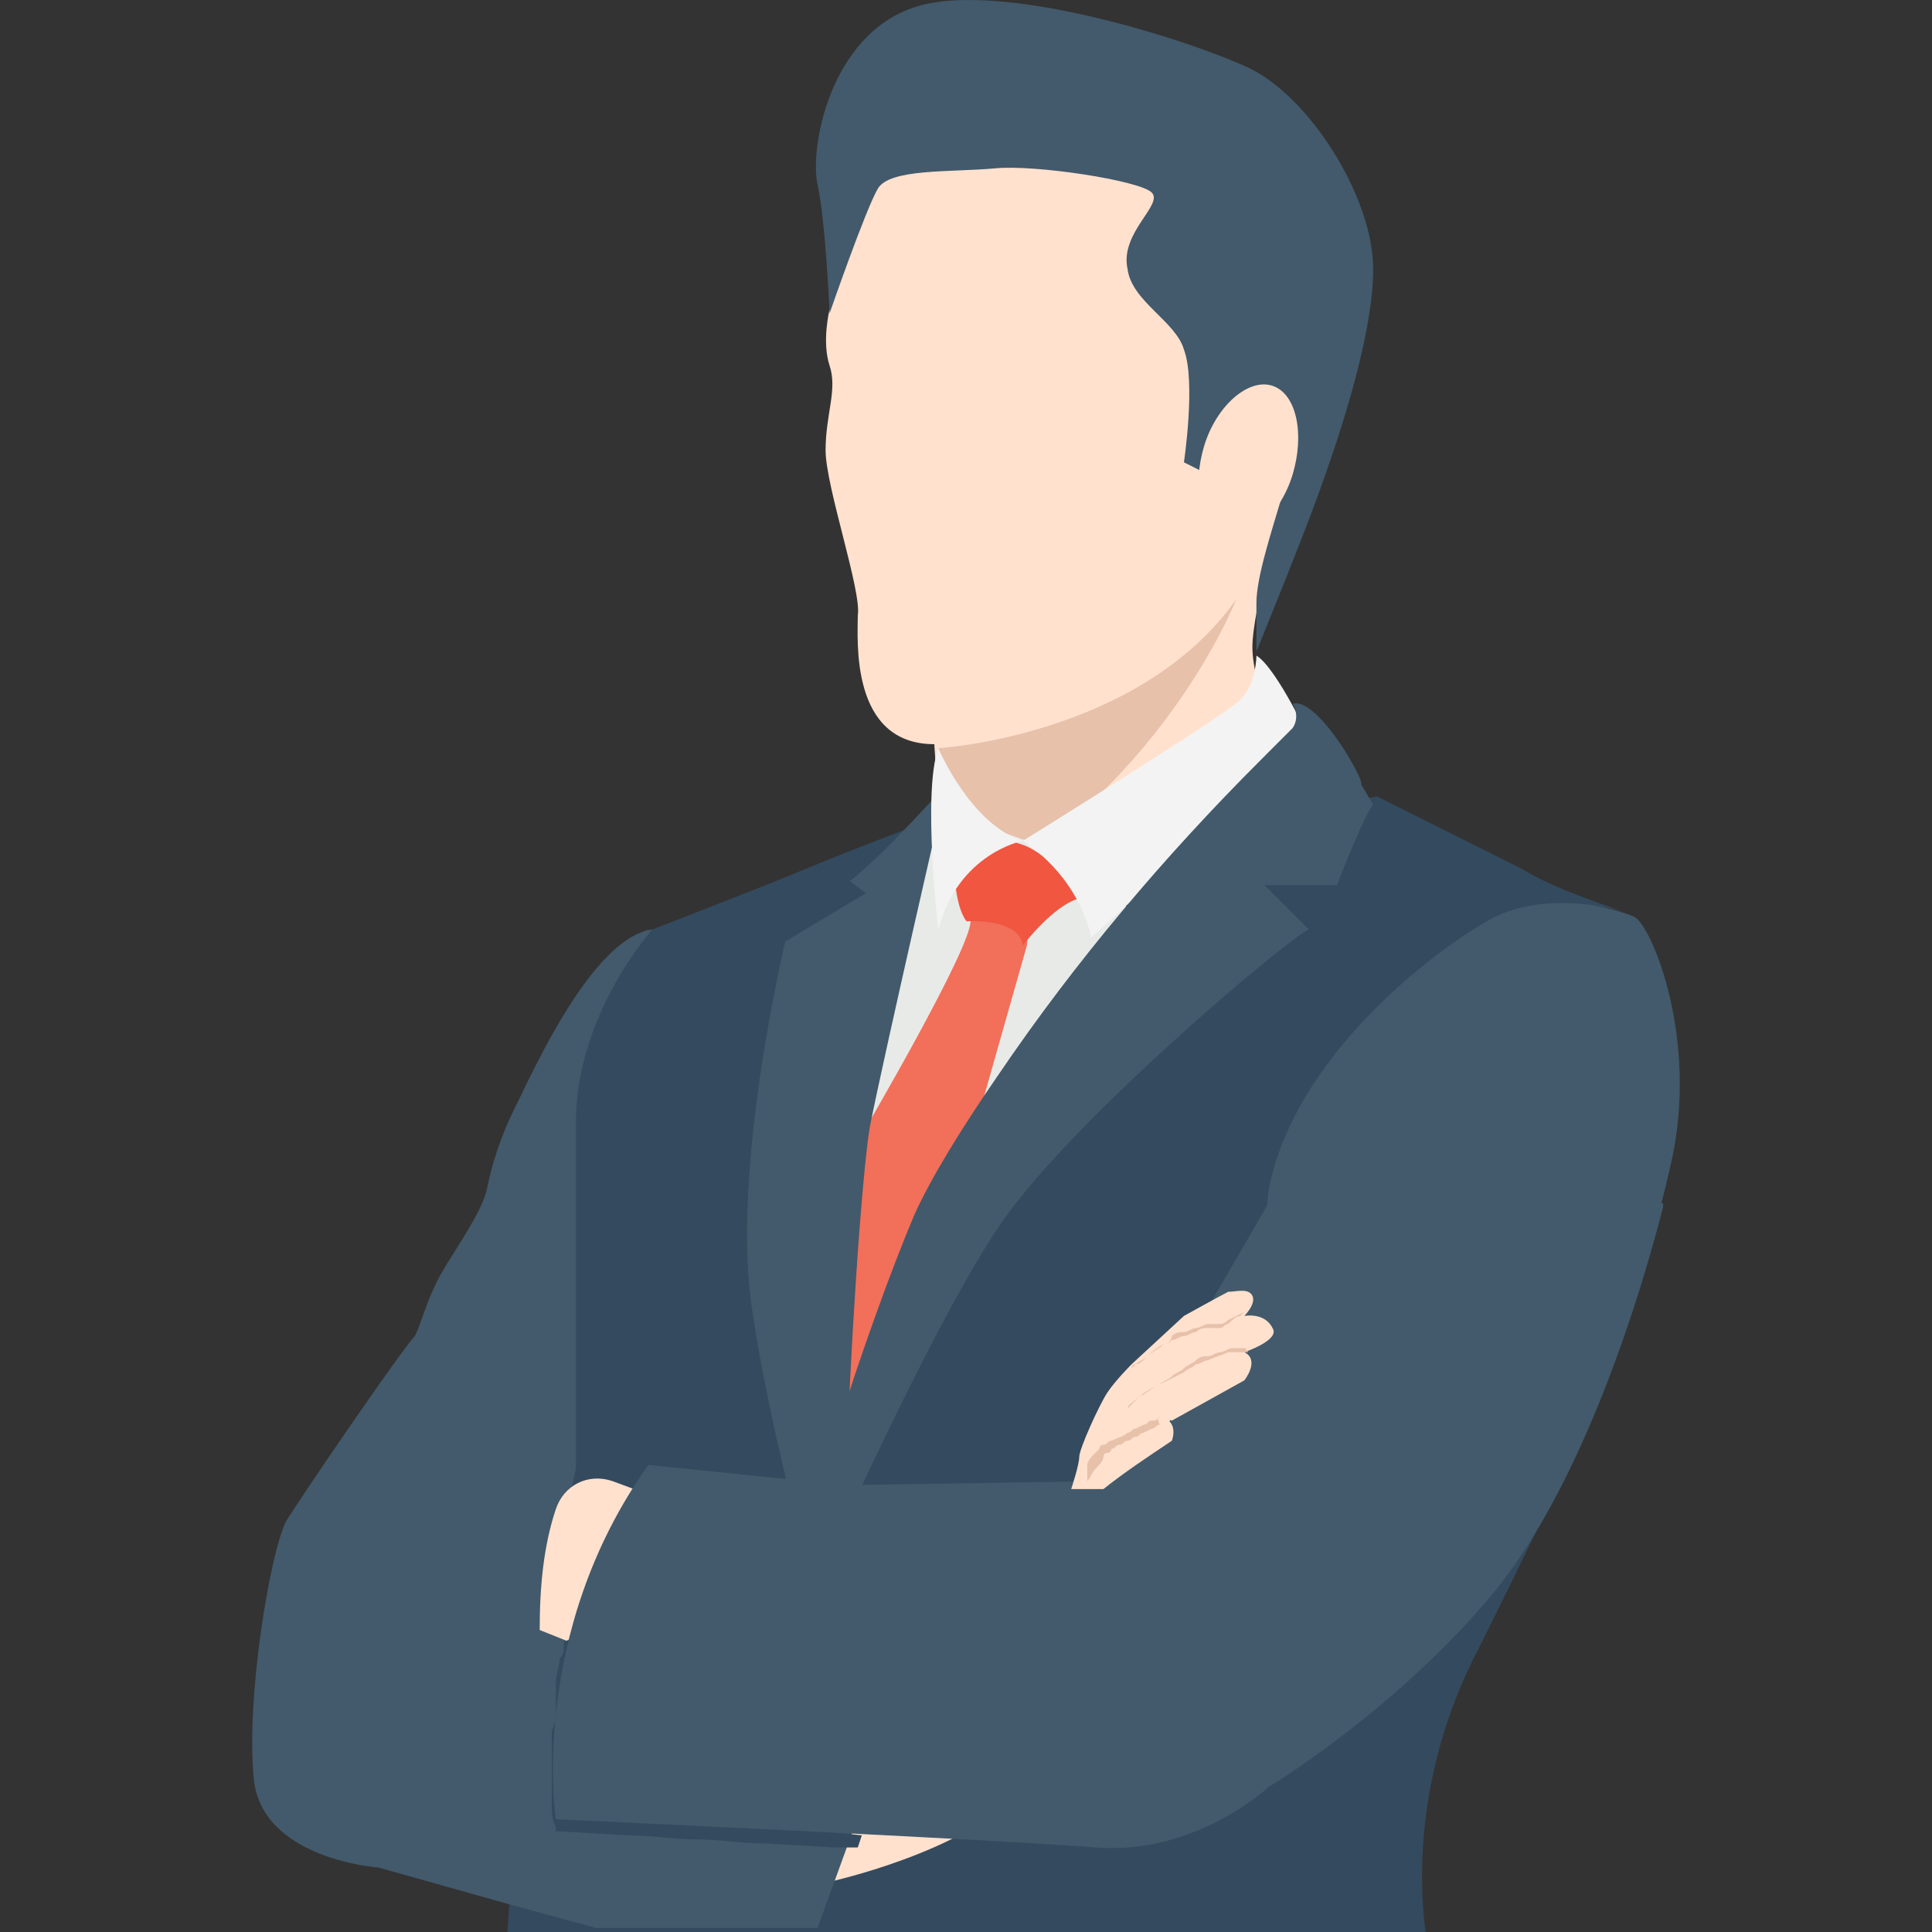 <svg width="115" height="115" viewBox="0 0 115 115" fill="none" xmlns="http://www.w3.org/2000/svg">
<rect x="0" y="0" width="115" height="115" fill="#333333" stroke="none"/>
<g clip-path="url(#clip0_352_49)">
<path d="M41.951 67.305L34.761 100.859L26.852 98.702C26.852 98.702 30.207 58.916 38.596 55.321L41.951 67.305Z" fill="#344A5E"/>
<path d="M90.605 52.924C90.605 52.924 96.597 54.123 97.316 54.602C98.275 55.081 101.151 61.792 99.473 69.222C97.795 76.653 93.96 88.876 88.208 95.587C82.456 102.297 75.266 106.612 75.266 106.612C75.266 106.612 70.952 110.686 64.96 110.207C58.968 109.728 32.843 108.529 32.843 108.529C32.843 108.529 31.165 97.504 38.356 87.438L50.1 88.636L65.679 88.396L75.266 71.859L75.026 62.511C75.266 62.511 86.77 53.404 90.605 52.924Z" fill="#425A6B"/>
<path d="M30.206 115H44.827L52.496 97.264C52.496 97.264 47.942 85.52 48.661 75.933C49.141 66.346 54.653 49.09 54.653 49.09C54.653 49.09 50.819 50.528 47.942 51.726C45.066 52.924 38.835 55.321 38.835 55.321C38.835 55.321 34.521 60.594 34.281 66.825C34.281 73.297 34.281 87.437 34.281 87.437C31.645 92.231 30.926 103.735 30.206 115Z" fill="#344A5E"/>
<path d="M84.853 115C84.134 109.248 85.332 103.256 87.969 98.223C94.44 85.28 96.597 79.768 96.597 79.768C88.688 81.206 82.456 84.561 78.621 91.512C76.464 82.884 75.026 74.255 75.505 70.9C76.943 62.991 85.332 56.519 88.927 54.602C91.803 53.164 95.638 53.883 96.836 54.362C95.638 53.883 92.522 52.924 90.605 51.726C88.208 50.528 81.977 47.412 81.977 47.412L79.1 47.891C79.1 47.891 60.166 66.106 58.009 69.941C55.852 73.776 47.224 97.743 47.224 97.743L43.628 115H84.853Z" fill="#344A5E"/>
<path d="M96.836 54.362C97.076 54.362 97.315 54.602 97.315 54.602C97.315 54.602 97.076 54.362 96.836 54.362Z" fill="#344A5E"/>
<path d="M48.902 112.124C48.902 112.124 55.852 110.686 59.687 107.57C63.282 104.454 53.695 100.859 53.695 100.859L48.902 112.603" fill="#FFE1CE"/>
<path d="M50.34 12.179L49.381 18.411C49.381 18.411 48.902 20.328 49.381 21.766C49.861 23.204 49.142 24.642 49.142 26.799C49.142 28.956 51.299 35.188 51.059 36.626C51.059 38.064 50.58 44.296 55.613 44.296L56.332 55.081L76.465 45.973C76.465 45.973 74.547 40.7 74.547 38.543C74.547 36.147 76.465 29.915 76.465 29.915L78.142 22.006C78.142 22.006 75.746 9.063 69.274 6.427C63.043 3.791 53.456 3.791 50.34 12.179Z" fill="#FFE1CE"/>
<path d="M52.257 11.221C52.976 10.022 56.571 10.262 59.208 10.022C61.604 9.783 67.836 10.742 68.555 11.46C69.274 12.18 66.638 13.857 67.117 16.014C67.356 17.932 69.993 19.13 70.472 20.808C71.191 22.725 70.472 27.519 70.472 27.519L71.91 28.238C71.91 28.238 75.026 24.643 76.704 24.882C78.381 25.122 74.786 32.792 74.786 35.908C74.786 39.023 74.786 38.784 74.786 38.784C74.786 38.784 77.423 32.312 78.381 29.676C79.34 27.04 81.737 20.329 81.737 16.015C81.737 11.7 77.902 5.708 74.307 4.031C70.712 2.353 59.447 -1.242 54.414 0.436C49.381 2.114 48.182 8.824 48.662 10.981C49.141 13.139 49.381 18.651 49.381 18.651C49.381 18.651 51.538 12.419 52.257 11.221Z" fill="#425A6B"/>
<path d="M73.588 35.668C67.836 43.817 55.852 44.536 55.852 44.536L56.571 53.643C69.034 47.412 73.588 35.668 73.588 35.668Z" fill="#E7C1AA"/>
<path d="M67.836 59.156C63.282 63.71 58.968 68.503 58.009 70.181C56.571 72.578 52.497 83.363 49.86 90.553L46.984 83.842L54.414 49.808L56.331 48.37L61.125 50.048H66.398L67.836 59.156Z" fill="#E8EAE8"/>
<path d="M61.364 53.644L61.125 56.28L55.612 75.694L51.778 85.281L49.141 83.603L51.298 67.544C51.298 67.544 57.769 56.519 57.769 54.842C57.769 53.164 58.009 52.924 58.009 52.924L61.364 53.644Z" fill="#F26F5A"/>
<path d="M56.811 51.726C56.811 51.726 56.811 53.883 57.53 54.842C57.53 54.842 60.646 54.602 60.885 56.28C60.885 56.28 63.042 53.404 64.72 53.404C64.72 53.404 62.324 50.767 60.885 50.288C59.447 49.808 58.968 49.809 58.968 49.809L56.811 51.726Z" fill="#F05640"/>
<path d="M74.787 39.023C74.787 39.023 74.787 40.701 73.828 41.659C72.869 42.618 60.886 50.048 60.886 50.048C63.043 51.486 64.481 53.643 64.96 55.8L77.903 44.056C78.142 44.296 75.985 39.742 74.787 39.023Z" fill="#F3F3F3"/>
<path d="M76.943 41.899C76.943 41.899 77.422 42.618 76.943 43.337C76.703 43.577 75.984 44.296 75.026 45.255C69.273 51.007 64.001 57.238 59.447 63.949C57.29 67.065 55.372 70.181 54.414 72.338C51.777 78.569 46.984 92.71 46.744 98.463C46.744 98.463 55.372 78.57 59.926 72.338C64.48 66.106 76.464 56.04 77.902 55.321L75.266 52.685H79.58C79.58 52.685 81.257 48.37 81.737 47.891L81.018 46.693C81.257 46.453 78.381 41.42 76.943 41.899Z" fill="#425A6B"/>
<path d="M50.578 52.445L51.537 53.164L46.744 56.04C46.744 56.04 43.389 69.941 44.827 78.33C45.546 83.123 46.984 89.115 48.182 93.429C48.661 92.231 49.141 90.793 49.38 89.355C49.38 88.876 49.859 88.636 50.339 88.636C50.579 80.487 51.298 69.941 51.777 67.065C52.736 62.272 56.331 46.693 56.331 46.693C56.331 46.693 52.496 51.007 50.578 52.445Z" fill="#425A6B"/>
<path d="M55.852 44.535C55.852 44.535 57.77 49.089 60.886 50.048C60.886 50.048 57.051 50.767 55.852 55.321C55.852 55.321 54.894 47.172 55.852 44.535Z" fill="#F3F3F3"/>
<path d="M22.537 111.165L30.207 113.322L35.48 114.761H48.662L52.497 104.215L49.86 103.256L32.124 97.025L34.281 87.438C34.281 87.438 34.281 73.297 34.281 66.826C34.281 60.354 38.835 55.321 38.835 55.321C35.24 55.8 31.645 63.95 30.686 65.867C29.727 67.784 29.248 69.462 29.009 70.66C28.769 71.859 27.81 73.297 26.612 75.214C25.413 77.132 25.174 78.57 24.694 79.528C23.975 80.247 18.223 88.636 17.025 90.553C16.066 92.471 14.628 101.099 15.107 105.893C15.586 110.686 22.537 111.165 22.537 111.165Z" fill="#425A6B"/>
<path d="M34.521 97.983L32.124 97.025C32.124 94.388 32.364 91.991 33.083 89.834C33.563 88.396 35.001 87.677 36.439 88.156L40.993 89.834L34.521 97.983Z" fill="#FFE1CE"/>
<path d="M49.141 109.008L45.067 108.768C43.629 108.768 42.431 108.529 40.993 108.529C39.554 108.529 38.356 108.289 36.918 108.289L33.323 108.049C33.323 107.809 33.323 107.33 33.323 107.09C33.323 106.611 33.323 106.132 33.323 105.652C33.323 105.173 33.323 104.694 33.323 104.214C33.323 103.735 33.323 103.256 33.323 102.776C33.323 102.297 33.323 101.817 33.563 101.338V100.619V99.9C33.563 99.421 33.803 98.941 33.803 98.462C33.803 98.222 33.803 97.983 34.042 97.743V97.503L33.563 97.743V97.983C33.563 98.222 33.563 98.462 33.323 98.702C33.323 99.181 33.084 99.66 33.084 100.14V100.859V101.578C33.084 102.057 33.084 102.536 32.844 103.016C32.844 103.495 32.844 103.975 32.844 104.454C32.844 104.933 32.844 105.413 32.844 105.892C32.844 106.371 32.844 106.851 32.844 107.33C32.844 107.809 32.844 108.289 33.084 108.768V109.008H33.323L37.398 109.247C38.836 109.247 40.034 109.487 41.472 109.487C42.91 109.487 44.108 109.727 45.547 109.727L49.621 109.967H51.059L51.299 109.248L49.141 109.008Z" fill="#344A5E"/>
<path d="M98.993 71.859C97.076 79.288 93.481 89.594 88.448 95.347C82.696 102.058 75.505 106.372 75.505 106.372C75.505 106.372 71.191 110.446 65.199 109.967C59.207 109.488 33.083 108.289 33.083 108.289C33.083 108.289 31.405 97.264 38.595 87.198L50.34 88.396L65.918 88.156L75.505 71.618H98.993V71.859Z" fill="#425A6B"/>
<path d="M65.679 88.636C66.877 87.677 68.315 86.719 69.753 85.76C69.753 85.76 70.232 84.561 69.034 84.322L69.753 84.561L74.067 82.165C74.067 82.165 75.026 80.966 74.067 80.487C74.067 80.487 76.224 79.768 75.745 79.049C75.266 78.09 74.067 78.33 74.067 78.33C74.067 78.33 74.786 77.611 74.547 77.131C74.307 76.652 73.588 76.892 73.109 76.892C72.629 77.131 70.472 78.33 70.472 78.33L67.356 81.206C67.356 81.206 66.398 82.165 65.918 82.884C65.439 83.603 64.24 86.239 64.24 86.719C64.24 87.198 63.761 88.636 63.761 88.636H65.679V88.636Z" fill="#FFE1CE"/>
<path d="M69.993 84.082L69.754 84.322L69.514 84.801L68.795 84.082H69.993Z" fill="#FFE1CE"/>
<path d="M69.034 84.322C68.794 84.561 68.794 84.561 68.555 84.561C68.315 84.561 68.315 84.801 68.076 84.801L67.596 85.041C67.357 85.041 67.357 85.281 67.117 85.281C66.877 85.52 66.638 85.52 66.158 85.76C65.918 85.76 65.918 86 65.679 86C65.679 86 65.439 86 65.439 86.239C65.439 86.239 65.439 86.239 65.2 86.479C64.96 86.719 64.72 86.959 64.72 87.198V88.157C64.96 87.917 64.96 87.678 65.2 87.438C65.439 87.198 65.679 86.959 65.679 86.719C65.679 86.719 65.679 86.479 65.918 86.479C65.918 86.479 66.158 86.479 66.158 86.239C66.398 86.239 66.398 86 66.638 86C66.877 86 66.877 85.76 67.117 85.76C67.357 85.76 67.357 85.52 67.596 85.52C67.836 85.52 67.836 85.28 68.075 85.28L68.555 85.041C68.794 85.041 68.794 84.801 69.034 84.801C68.794 84.322 69.034 84.322 69.034 84.322Z" fill="#E7C1AA"/>
<path d="M74.307 80.487C74.307 80.487 74.067 80.487 74.307 80.487C74.067 80.487 74.067 80.487 74.067 80.487C74.067 80.487 73.827 80.487 73.588 80.487C73.348 80.487 73.348 80.487 73.108 80.487C72.629 80.727 72.389 80.727 71.91 80.966C71.67 80.966 71.431 81.206 71.191 81.206C70.951 81.446 70.712 81.446 70.472 81.685C69.993 81.925 69.513 82.164 69.034 82.404C68.555 82.644 68.315 82.883 67.836 83.123C67.596 83.363 67.117 83.603 67.117 83.842L66.877 84.082C66.877 84.082 66.877 84.082 67.117 83.842C67.356 83.603 67.596 83.363 67.836 83.123C68.076 82.883 68.555 82.644 69.034 82.404C69.274 82.164 69.513 82.164 69.753 81.925C69.993 81.685 70.232 81.685 70.472 81.446C70.712 81.206 70.951 81.206 71.191 80.966C71.431 80.727 71.67 80.727 71.91 80.727C72.15 80.727 72.389 80.487 72.629 80.487C72.869 80.487 73.108 80.247 73.348 80.247C73.348 80.247 73.348 80.247 73.588 80.247C73.588 80.247 73.588 80.247 73.828 80.247C73.828 80.247 73.828 80.247 74.067 80.247C74.307 80.247 74.307 80.247 74.547 80.247C74.067 80.247 74.067 80.247 74.307 80.487C74.307 80.487 74.067 80.487 74.307 80.487Z" fill="#E7C1AA"/>
<path d="M74.067 78.09C74.067 78.09 74.067 78.09 73.827 78.33C73.588 78.33 73.348 78.57 73.108 78.809C72.869 78.809 72.869 79.049 72.629 79.049H72.389C72.389 79.049 72.389 79.049 72.15 79.049C72.15 79.049 72.15 79.049 71.91 79.049C71.67 79.049 71.431 79.049 71.191 79.289C70.951 79.289 70.712 79.528 70.472 79.528C70.232 79.528 69.993 79.768 69.753 79.768C69.513 80.008 69.273 80.008 69.273 80.008C68.794 80.248 68.555 80.487 68.315 80.727C68.075 80.967 67.835 80.967 67.596 81.206C67.356 81.206 67.356 81.446 67.356 81.446C67.356 81.446 67.356 81.446 67.596 81.206C67.835 81.206 68.075 80.966 68.315 80.727C68.555 80.487 69.034 80.248 69.273 80.008C69.513 80.008 69.753 79.768 69.753 79.529C69.993 79.289 70.232 79.289 70.472 79.289C70.712 79.289 70.951 79.049 71.191 79.049C71.431 79.049 71.67 78.809 71.91 78.809C71.91 78.809 71.91 78.809 72.15 78.809C72.15 78.809 72.15 78.809 72.389 78.809H72.629C72.869 78.809 73.108 78.57 73.108 78.57C73.588 78.33 74.067 78.09 74.067 78.09Z" fill="#E7C1AA"/>
<path d="M76.944 28.238C76.225 30.634 74.308 32.312 72.87 31.833C71.431 31.354 70.952 28.957 71.671 26.56C72.39 24.163 74.308 22.485 75.746 22.965C77.183 23.444 77.663 25.841 76.944 28.238Z" fill="#FFE1CE"/>
</g>
<defs>
<clipPath id="clip0_352_49">
<rect width="115" height="115" fill="white"/>
</clipPath>
</defs>
</svg>
